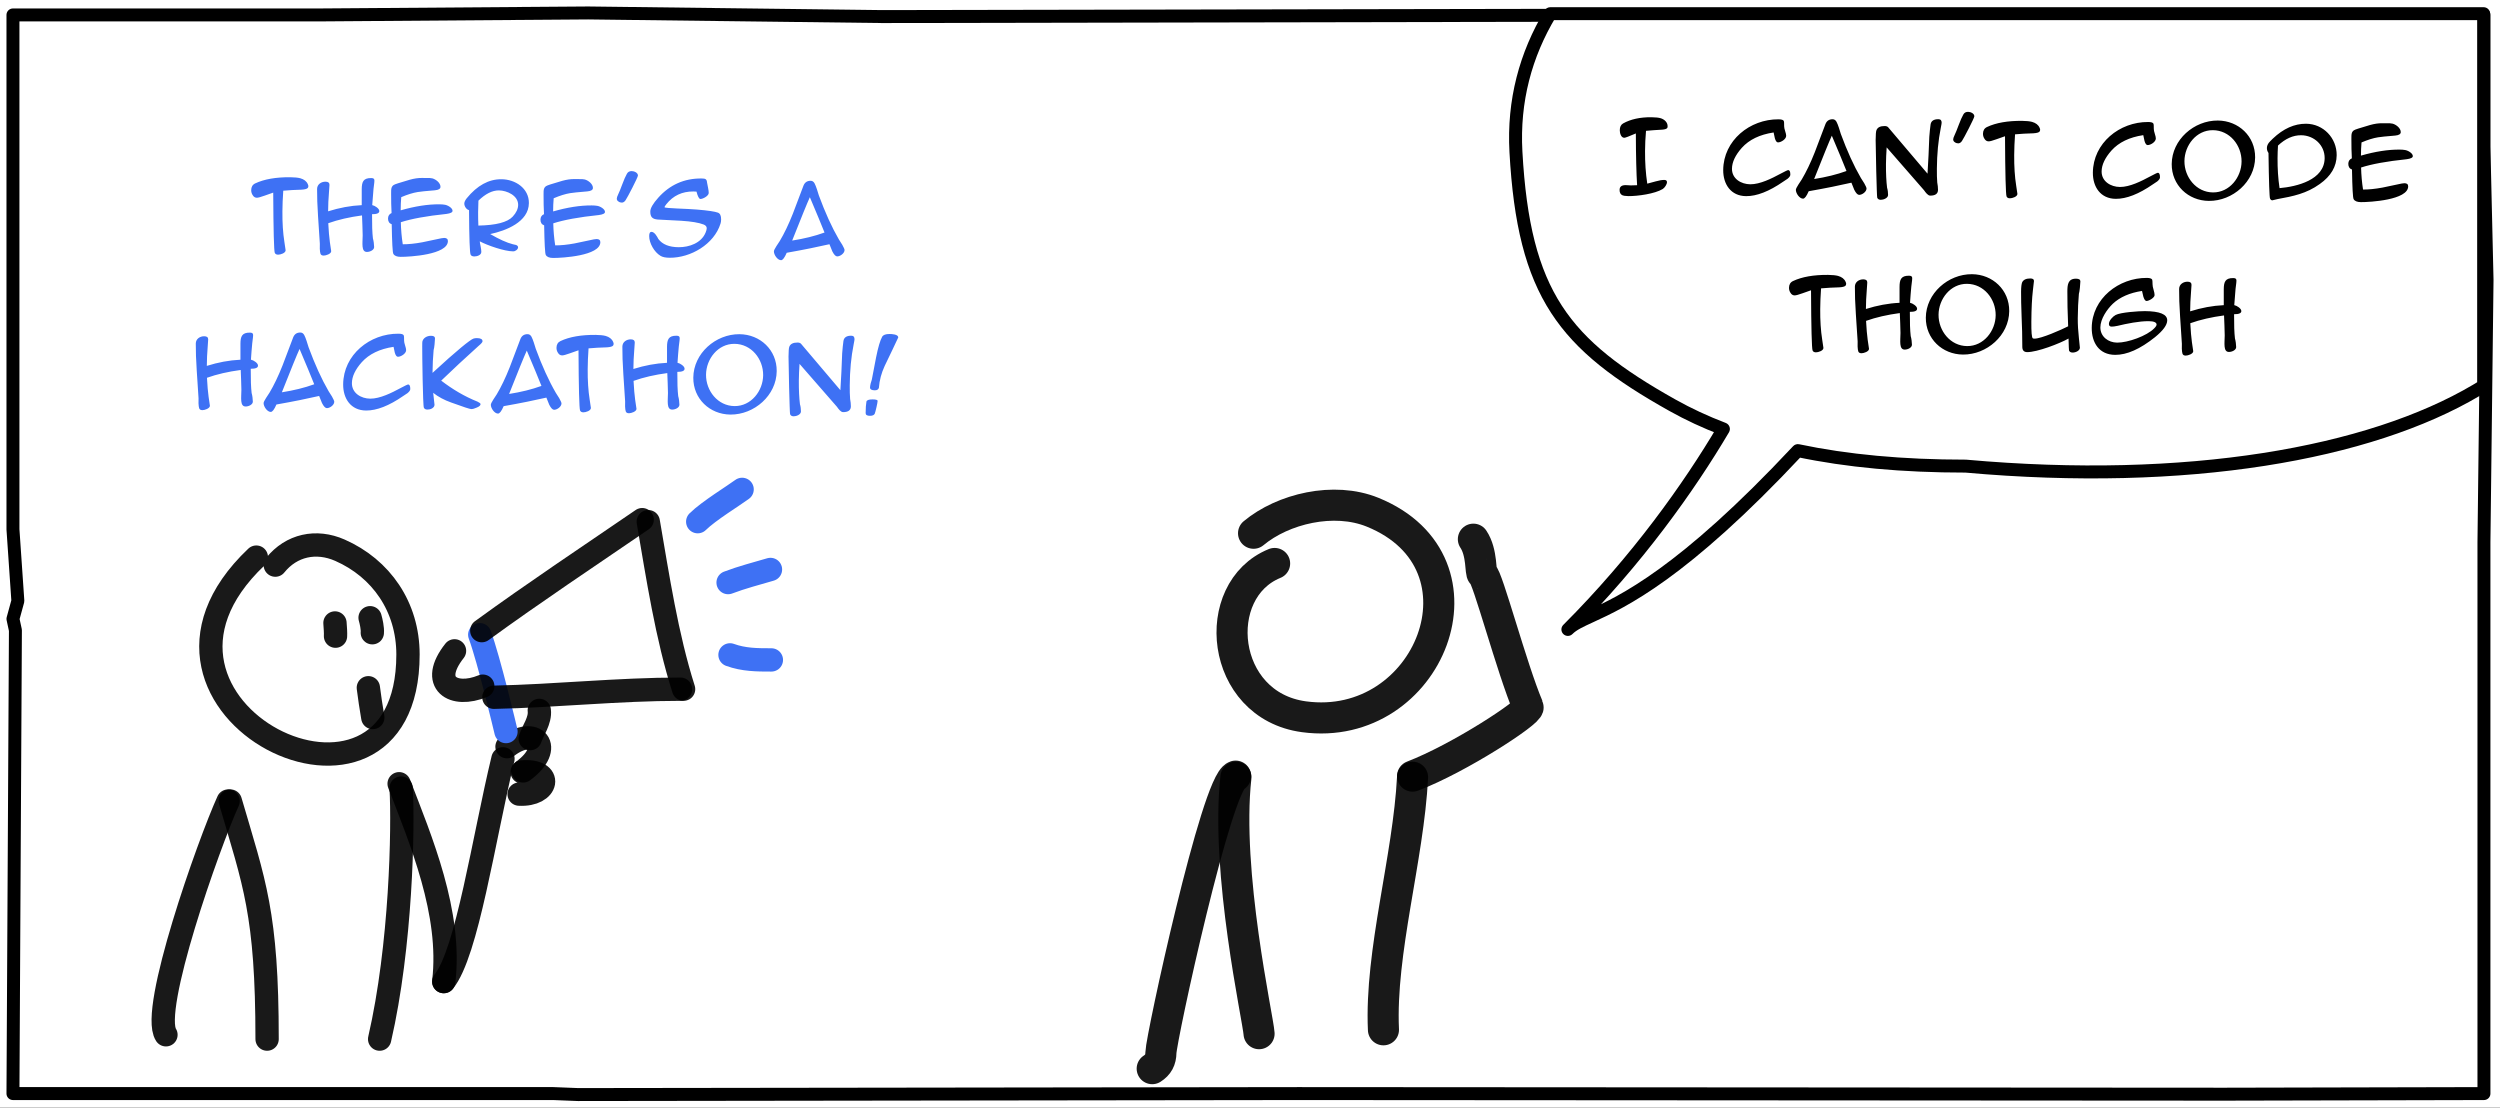 <svg width="386" height="171" viewBox="0 0 386 171" fill="none" xmlns="http://www.w3.org/2000/svg">
<rect x="0" y="0" width="386" height="171" fill="#333333" stroke="none"/>
<g clip-path="url(#clip0_3_211)">
<rect width="386" height="171" fill="white"/>
<path d="M383.521 2.306L305.605 2.941L271.267 2.306L136.225 2.559L90.819 2L49.422 2.306H2V46.44V66.799V81.729L2.757 92.788L2 95.552L2.38 97.317L2 168.848H85.43L89.256 169L200.502 168.848L343.411 168.942L383.521 168.848V144.842V83.765L384 43.23L383.521 22.671V2.306Z" stroke="black" stroke-width="2" stroke-linejoin="round"/>
<path d="M42.505 87.256C44.993 84.169 48.806 83.333 52.491 84.956C58.854 87.758 62.994 93.694 62.994 101.056C62.994 132.681 14.961 109.366 39.577 86.018" stroke="black" stroke-opacity="0.9" stroke-width="3.6" stroke-linecap="round" stroke-linejoin="round"/>
<path d="M61.624 121.008C64.965 129.696 69.763 140.961 68.517 151.558" stroke="black" stroke-opacity="0.9" stroke-width="3.6" stroke-linecap="round" stroke-linejoin="round"/>
<path d="M61.933 121.676C62.293 127.781 61.933 146.07 58.616 160.439" stroke="black" stroke-opacity="0.9" stroke-width="3.6" stroke-linecap="round" stroke-linejoin="round"/>
<path d="M77.657 117.16C74.678 129.504 72.114 147.16 68.515 151.558" stroke="black" stroke-opacity="0.9" stroke-width="3.6" stroke-linecap="round" stroke-linejoin="round"/>
<path d="M78.281 115.291C82.627 111.912 85.714 115.407 80.774 119.03" stroke="black" stroke-opacity="0.9" stroke-width="3.6" stroke-linecap="round" stroke-linejoin="round"/>
<path d="M80.619 119.185C85.483 118.792 84.697 122.852 80.152 122.613" stroke="black" stroke-opacity="0.9" stroke-width="3.6" stroke-linecap="round" stroke-linejoin="round"/>
<path d="M74.073 97.996C75.497 101.826 78.056 112.669 78.124 112.953" stroke="#3E71F4" stroke-width="3.6" stroke-linecap="round" stroke-linejoin="round"/>
<path d="M74.385 97.373C82.48 91.481 90.879 85.899 99.157 80.235" stroke="black" stroke-opacity="0.9" stroke-width="3.6" stroke-linecap="round" stroke-linejoin="round"/>
<path d="M100.093 80.546C101.564 89.075 102.936 98.206 105.546 106.409" stroke="black" stroke-opacity="0.9" stroke-width="3.6" stroke-linecap="round" stroke-linejoin="round"/>
<path d="M76.255 107.656C85.839 107.456 95.469 106.41 105.078 106.41" stroke="black" stroke-opacity="0.9" stroke-width="3.6" stroke-linecap="round" stroke-linejoin="round"/>
<path d="M57.561 110.788C57.319 109.328 57.02 107.474 56.872 106.187" stroke="black" stroke-opacity="0.9" stroke-width="3.6" stroke-linecap="round" stroke-linejoin="round"/>
<path d="M57.485 97.695C57.548 97.041 57.31 95.955 57.141 95.376" stroke="black" stroke-opacity="0.9" stroke-width="3.6" stroke-linecap="round" stroke-linejoin="round"/>
<path d="M51.803 98.225C51.832 97.695 51.778 96.97 51.719 96.186" stroke="black" stroke-opacity="0.9" stroke-width="3.6" stroke-linecap="round" stroke-linejoin="round"/>
<path d="M107.727 80.547C109.423 78.874 113.364 76.474 114.582 75.561" stroke="#3E71F4" stroke-width="3.6" stroke-linecap="round" stroke-linejoin="round"/>
<path d="M112.417 89.95C114.542 89.139 116.83 88.552 118.961 87.925" stroke="#3E71F4" stroke-width="3.6" stroke-linecap="round" stroke-linejoin="round"/>
<path d="M112.712 101.112C114.819 101.882 116.896 101.892 119.1 101.892" stroke="#3E71F4" stroke-width="3.6" stroke-linecap="round" stroke-linejoin="round"/>
<path d="M70.178 100.489C66.219 105.515 69.994 107.815 74.541 105.942" stroke="black" stroke-opacity="0.9" stroke-width="3.6" stroke-linecap="round" stroke-linejoin="round"/>
<path d="M83.266 109.682C83.462 111.235 82.252 112.837 81.864 114.044" stroke="black" stroke-opacity="0.9" stroke-width="3.6" stroke-linecap="round" stroke-linejoin="round"/>
<path d="M35.559 123.681C39.255 136.335 41.24 141 41.24 160.439" stroke="black" stroke-opacity="0.9" stroke-width="3.6" stroke-linecap="round" stroke-linejoin="round"/>
<path d="M35.224 123.681C32.221 130.297 23.143 155.965 25.624 159.771" stroke="black" stroke-opacity="0.9" stroke-width="3.6" stroke-linecap="round" stroke-linejoin="round"/>
<path d="M193.548 82.332C198.097 78.541 205.951 76.659 211.926 79.086C231.216 86.921 220.667 113.286 201.335 110.668C188.304 108.904 186.667 91.116 196.8 87" stroke="black" stroke-opacity="0.9" stroke-width="4.8" stroke-linecap="round" stroke-linejoin="round"/>
<path d="M177.9 165C178.836 164.406 179.227 163.647 179.246 162.531C179.283 160.297 187.855 120.759 190.779 119.833M218.1 119.833C225.345 117.069 236.255 109.899 235.94 109.156C233.416 103.22 229.631 88.863 228.9 88.65C228.526 88.541 228.9 85.35 227.49 83.25" stroke="black" stroke-opacity="0.9" stroke-width="4.8" stroke-linecap="round" stroke-linejoin="round"/>
<path d="M194.4 159.6C194.255 157.262 189.188 134.697 190.826 120" stroke="black" stroke-opacity="0.9" stroke-width="4.8" stroke-linecap="round" stroke-linejoin="round"/>
<path d="M218.1 120C217.463 132.508 213.057 146.952 213.604 159" stroke="black" stroke-opacity="0.9" stroke-width="4.8" stroke-linecap="round" stroke-linejoin="round"/>
<path fill-rule="evenodd" clip-rule="evenodd" d="M383.474 2.113H239.361C235.556 8.444 233.627 15.576 234.06 23.431C235.273 45.477 241.47 53.181 258.24 62.579C260.682 63.947 263.298 65.166 266.095 66.235C260.813 75.181 252.77 86.495 242.081 97.187C242.863 96.405 243.994 95.885 245.635 95.131C250.478 92.906 259.76 88.641 277.589 69.572C285.153 71.17 293.752 71.969 303.499 71.969C337.694 75.032 365.795 70.053 382.332 60.273C382.719 60.044 383.1 59.813 383.474 59.578V2.113Z" fill="white"/>
<path d="M239.361 2.113V1.113C239.01 1.113 238.685 1.297 238.504 1.598L239.361 2.113ZM383.474 2.113H384.474C384.474 1.561 384.026 1.113 383.474 1.113V2.113ZM234.06 23.431L233.061 23.486L234.06 23.431ZM258.24 62.579L257.751 63.451L257.751 63.451L258.24 62.579ZM266.095 66.235L266.956 66.744C267.106 66.49 267.136 66.184 267.039 65.906C266.942 65.628 266.727 65.406 266.452 65.301L266.095 66.235ZM241.374 96.48C240.983 96.871 240.983 97.504 241.374 97.894C241.765 98.285 242.398 98.285 242.788 97.894L241.374 96.48ZM245.635 95.131L245.218 94.222L245.218 94.222L245.635 95.131ZM277.589 69.572L277.796 68.594C277.454 68.522 277.098 68.634 276.859 68.889L277.589 69.572ZM303.499 71.969L303.588 70.973C303.558 70.97 303.529 70.969 303.499 70.969V71.969ZM382.332 60.273L382.841 61.134L382.841 61.134L382.332 60.273ZM383.474 59.578L384.004 60.426C384.296 60.244 384.474 59.923 384.474 59.578H383.474ZM239.361 3.113H383.474V1.113H239.361V3.113ZM235.058 23.376C234.637 15.729 236.512 8.795 240.219 2.628L238.504 1.598C234.6 8.094 232.617 15.423 233.061 23.486L235.058 23.376ZM258.729 61.706C250.384 57.03 244.817 52.852 241.155 47.204C237.496 41.56 235.661 34.325 235.058 23.376L233.061 23.486C233.672 34.582 235.542 42.223 239.477 48.292C243.41 54.357 249.326 58.73 257.751 63.451L258.729 61.706ZM266.452 65.301C263.697 64.248 261.126 63.05 258.729 61.706L257.751 63.451C260.238 64.845 262.898 66.084 265.738 67.169L266.452 65.301ZM242.788 97.894C253.546 87.133 261.639 75.749 266.956 66.744L265.234 65.727C259.987 74.612 251.994 85.857 241.374 96.48L242.788 97.894ZM245.218 94.222C243.637 94.949 242.311 95.543 241.374 96.48L242.788 97.894C243.415 97.267 244.352 96.821 246.053 96.04L245.218 94.222ZM276.859 68.889C259.117 87.864 249.941 92.052 245.218 94.222L246.053 96.04C251.015 93.759 260.403 89.417 278.32 70.255L276.859 68.889ZM303.499 70.969C293.805 70.969 285.277 70.174 277.796 68.594L277.383 70.551C285.029 72.166 293.699 72.969 303.499 72.969V70.969ZM381.823 59.412C365.539 69.043 337.678 74.027 303.588 70.973L303.41 72.965C337.709 76.037 366.051 71.064 382.841 61.134L381.823 59.412ZM382.944 58.731C382.576 58.96 382.203 59.188 381.823 59.412L382.841 61.134C383.235 60.901 383.623 60.665 384.004 60.426L382.944 58.731ZM382.474 2.113V59.578H384.474V2.113H382.474Z" fill="black"/>
<path d="M250.788 21.274C250.266 21.27 250.092 20.513 250.095 20.099C250.098 19.613 250.263 19.254 250.606 19.059C251.781 18.401 253.241 18.088 254.969 18.101C255.617 18.105 256.103 18.163 256.408 18.255C256.965 18.421 257.484 18.875 257.479 19.487C257.478 19.613 257.46 19.703 257.423 19.756C257.332 19.9 257.062 19.988 256.629 20.021C255.675 20.068 254.847 20.134 254.144 20.201C254.046 21.262 254.003 22.306 253.995 23.314C253.983 25.078 254.096 26.753 254.337 28.356C254.391 28.339 254.824 28.234 255.635 28.006C256.177 27.848 256.627 27.779 256.969 27.781C257.239 27.783 257.382 27.892 257.381 28.126C257.378 28.468 257.032 28.988 256.725 29.184C255.495 29.931 252.865 30.29 251.407 30.279C250.975 30.276 250.651 30.22 250.454 30.128C250.185 29.982 250.061 29.711 250.064 29.315C250.067 28.829 250.375 28.579 251.005 28.584C251.203 28.585 251.653 28.625 251.815 28.626C252.175 28.628 252.499 28.613 252.769 28.597C252.656 26.814 252.585 24.149 252.575 20.603C251.546 21.046 250.95 21.275 250.788 21.274ZM269.599 30.285C267.241 30.268 266.048 28.441 266.064 26.245C266.097 21.674 270.189 18.391 274.599 18.423C275.049 18.427 275.319 18.5 275.407 18.663C275.461 18.753 275.477 19.042 275.473 19.51C275.472 19.672 275.524 19.924 275.63 20.249C275.736 20.573 275.788 20.808 275.787 20.97C275.783 21.492 274.987 21.99 274.519 21.987C274.321 21.985 274.161 21.768 274.038 21.353C273.986 21.047 273.916 20.758 273.846 20.452C271.702 20.778 270.076 21.558 268.933 22.828C267.935 23.955 267.423 25.031 267.416 26.057C267.404 27.605 268.838 28.444 270.242 28.454C271.754 28.465 273.579 27.542 274.898 26.832C275.603 26.459 276 26.264 276.09 26.264C276.324 26.266 276.431 26.501 276.427 26.969C276.426 27.167 276.28 27.364 276.009 27.596C275.774 27.738 275.557 27.88 275.339 28.041C273.15 29.555 271.237 30.297 269.599 30.285ZM278.388 30.673C277.83 30.669 277.278 29.837 277.282 29.315C277.283 29.171 277.411 28.902 277.665 28.508C277.829 28.239 278.011 27.97 278.193 27.702C278.868 26.572 279.544 25.173 280.204 23.504L281.856 19.142C282.057 18.657 282.419 18.408 282.959 18.412C283.211 18.414 283.408 18.541 283.55 18.794C283.674 19.029 283.798 19.336 283.922 19.715C284.115 20.31 284.203 20.635 284.221 20.671C285.191 23.306 286.219 25.582 287.321 27.48C287.499 27.751 287.677 28.023 287.837 28.294C288.068 28.709 288.192 28.98 288.191 29.106C288.188 29.61 287.518 30.091 287.05 30.088C286.816 30.086 286.566 29.832 286.3 29.308C286.158 28.948 286.017 28.586 285.858 28.207C284.109 28.609 281.91 29.061 279.26 29.527C278.93 30.299 278.64 30.675 278.388 30.673ZM280.102 27.643C281.94 27.351 283.599 26.949 285.097 26.402C284.62 25.192 283.859 23.369 282.833 20.949C282.412 21.864 281.514 24.09 280.102 27.643ZM289.6 21.628C289.606 20.8 289.646 20.297 289.719 20.117C289.885 19.668 290.318 19.455 291.002 19.46C291.254 19.462 291.434 19.535 291.541 19.662L297.609 26.817C297.731 24.927 297.816 23.02 297.884 21.13C297.943 20.393 298.002 19.763 298.078 19.242C298.154 18.684 298.552 18.399 299.29 18.405C299.632 18.407 299.793 18.588 299.79 18.948C299.789 19.02 299.752 19.29 299.658 19.739C299.266 21.698 299.071 23.785 299.054 26.035C299.048 26.881 299.061 27.601 299.111 28.177C299.18 28.538 299.231 28.952 299.229 29.312C299.224 29.906 298.826 30.209 298.016 30.204C297.674 30.201 297.335 29.749 297.068 29.369L291.302 22.757C291.242 23.656 291.199 24.52 291.193 25.33C291.183 26.788 291.246 28.012 291.365 28.985C291.471 29.31 291.521 29.76 291.519 30.102C291.515 30.588 290.811 30.853 290.397 30.85C290.109 30.848 289.93 30.739 289.842 30.522C289.771 30.378 289.593 22.636 289.6 21.628ZM301.572 21.517C301.573 21.373 301.647 21.158 301.793 20.853C301.939 20.548 302.159 20.027 302.434 19.273C302.692 18.573 302.929 18.053 303.13 17.695C303.276 17.407 303.529 17.265 303.871 17.268C304.249 17.271 304.841 17.509 304.838 17.959C304.836 18.229 303.211 21.367 302.92 21.779C302.757 22.012 302.558 22.136 302.36 22.135C302.162 22.134 301.982 22.078 301.839 21.969C301.66 21.86 301.571 21.715 301.572 21.517ZM306.402 21.426C306.242 21.191 306.171 20.921 306.173 20.651C306.177 20.165 306.378 19.806 306.793 19.611C308.184 18.955 309.986 18.644 312.2 18.66C312.866 18.665 313.388 18.723 313.747 18.816C314.322 18.982 314.716 19.273 314.91 19.724C314.963 19.851 314.999 19.941 314.998 20.031C314.997 20.157 314.961 20.247 314.906 20.318C314.779 20.461 314.472 20.549 313.95 20.581C312.96 20.61 312.006 20.657 311.123 20.741C311.043 21.874 310.999 22.936 310.992 23.944C310.979 25.69 311.076 27.256 311.299 28.662C311.42 29.455 311.488 29.887 311.488 29.942C311.485 30.373 310.691 30.62 310.331 30.617C310.061 30.615 309.9 30.524 309.811 30.325C309.688 29.982 309.602 26.886 309.573 21.035C309.14 21.194 308.706 21.353 308.273 21.494C307.642 21.723 307.245 21.828 307.047 21.827C306.777 21.825 306.562 21.698 306.402 21.426ZM326.674 30.7C324.316 30.683 323.123 28.856 323.139 26.66C323.172 22.088 327.264 18.806 331.674 18.838C332.124 18.841 332.393 18.915 332.482 19.078C332.535 19.168 332.551 19.456 332.548 19.924C332.547 20.086 332.599 20.339 332.705 20.663C332.81 20.988 332.863 21.223 332.861 21.385C332.858 21.907 332.062 22.405 331.594 22.401C331.396 22.4 331.236 22.183 331.113 21.768C331.061 21.462 330.991 21.173 330.921 20.866C328.777 21.193 327.151 21.973 326.008 23.243C325.01 24.37 324.498 25.446 324.49 26.472C324.479 28.02 325.913 28.858 327.317 28.869C328.829 28.88 330.654 27.957 331.973 27.246C332.678 26.873 333.075 26.678 333.165 26.679C333.399 26.681 333.505 26.915 333.502 27.383C333.5 27.581 333.355 27.778 333.083 28.01C332.848 28.153 332.631 28.295 332.414 28.456C330.225 29.97 328.312 30.712 326.674 30.7ZM341.05 31.02C337.846 30.997 335.289 28.566 335.313 25.326C335.34 21.565 338.764 18.583 342.436 18.61C345.64 18.633 348.214 21.046 348.191 24.304C348.163 28.066 344.722 31.047 341.05 31.02ZM341.669 20.099C339.113 20.08 337.296 22.443 337.278 24.873C337.26 27.357 339.097 29.692 341.689 29.711C344.245 29.73 346.08 27.367 346.098 24.937C346.116 22.435 344.279 20.117 341.669 20.099ZM350.255 23.617C350.095 23.4 350.007 23.147 350.009 22.859C350.011 22.589 350.103 22.32 350.303 22.051C350.394 21.926 350.611 21.712 350.92 21.408C352.551 19.854 354.266 19.092 356.066 19.105C358.73 19.125 360.802 21.318 360.783 23.963C360.771 25.709 359.896 27.197 358.177 28.409C356.132 29.888 354.041 30.305 351.662 30.737C351.121 30.86 350.85 30.93 350.85 30.93C350.688 30.928 350.581 30.838 350.492 30.657C350.404 30.476 350.313 28.136 350.255 23.617ZM351.654 24.419C351.642 26.021 351.739 27.552 351.962 29.048C354.628 28.815 358.901 27.784 358.926 24.418C358.94 22.402 357.277 20.896 355.297 20.882C354.055 20.872 352.864 21.404 351.722 22.476C351.681 23.123 351.658 23.771 351.654 24.419ZM363.147 26.177C362.77 26.048 362.574 25.741 362.578 25.291C362.581 24.877 362.781 24.59 363.124 24.448C363.076 23.512 363.048 22.522 363.055 21.478C363.059 21.028 363.06 20.776 363.079 20.74C363.117 20.47 363.226 20.273 363.425 20.131C363.516 20.059 363.75 19.971 364.129 19.848C364.724 19.672 365.338 19.497 365.933 19.303C366.619 19.11 367.231 19.024 367.789 19.028L368.383 19.033C368.887 19.018 369.229 19.039 369.427 19.094C369.966 19.242 370.682 19.787 370.677 20.399C370.675 20.705 370.386 20.883 369.809 20.933C368.423 21.049 367.54 21.133 367.161 21.202C366.422 21.322 365.575 21.586 364.618 21.993C364.559 22.641 364.536 23.325 364.531 24.027C366.731 23.395 368.714 23.085 370.496 23.098C370.838 23.101 371.108 23.12 371.305 23.158C371.719 23.197 372.544 23.635 372.54 24.103C372.539 24.337 372.232 24.497 371.601 24.582C368.521 24.902 366.177 25.335 364.553 25.863C364.581 27.033 364.681 28.168 364.853 29.267C365.717 29.273 366.707 29.173 367.843 28.965L370.818 28.338C370.998 28.304 371.142 28.287 371.25 28.288C371.628 28.29 371.825 28.454 371.822 28.778C371.807 30.884 365.901 31.219 364.515 31.209C363.957 31.205 363.58 31.058 363.402 30.751C363.277 30.552 363.198 29.021 363.147 26.177ZM276.451 45.209C276.291 44.974 276.221 44.704 276.223 44.434C276.226 43.948 276.427 43.589 276.842 43.394C278.233 42.738 280.035 42.427 282.249 42.443C282.915 42.448 283.437 42.506 283.796 42.599C284.371 42.765 284.765 43.056 284.959 43.507C285.013 43.633 285.048 43.724 285.047 43.814C285.046 43.94 285.01 44.029 284.955 44.101C284.828 44.244 284.521 44.332 283.999 44.364C283.009 44.393 282.055 44.44 281.172 44.524C281.092 45.657 281.048 46.719 281.041 47.727C281.028 49.473 281.125 51.039 281.348 52.445C281.469 53.238 281.538 53.67 281.537 53.724C281.534 54.157 280.74 54.403 280.38 54.4C280.11 54.398 279.949 54.307 279.86 54.108C279.737 53.766 279.651 50.669 279.622 44.818C279.189 44.977 278.755 45.136 278.322 45.277C277.691 45.506 277.294 45.611 277.096 45.61C276.826 45.608 276.611 45.48 276.451 45.209ZM286.544 48.487C286.43 46.812 286.387 45.389 286.395 44.256C286.4 43.536 287.033 43.126 287.699 43.131C288.113 43.134 288.31 43.297 288.307 43.621C288.307 43.639 288.286 44.035 288.227 44.827C288.148 45.744 288.105 46.716 288.098 47.706C289.83 47.161 291.56 46.831 293.289 46.754L293.289 44.288C293.297 43.172 293.517 42.561 294.741 42.57C295.317 42.574 295.261 42.862 295.222 43.312L295.107 44.247C295.029 45.038 294.969 45.866 294.909 46.748C295.142 46.803 295.376 46.913 295.591 47.077C295.859 47.276 296.002 47.475 296 47.673C295.998 47.997 295.619 48.157 294.881 48.151C294.869 49.771 294.914 51.014 295.015 51.896C295.121 52.221 295.206 52.888 295.204 53.23C295.201 53.68 294.568 53.981 294.082 53.978C293.182 53.971 293.426 52.623 293.435 51.417C293.438 51.021 293.423 50.517 293.392 49.887C293.362 49.04 293.348 48.536 293.331 48.338C291.403 48.594 289.654 48.995 288.12 49.542C288.184 50.749 288.267 51.721 288.369 52.46C288.507 53.307 288.576 53.776 288.575 53.866C288.572 54.28 287.76 54.544 287.418 54.541C287.148 54.539 286.987 54.448 286.916 54.25C286.863 54.087 286.829 53.835 286.814 53.493L286.819 52.701C286.74 51.296 286.642 49.892 286.544 48.487ZM303.083 54.745C299.879 54.722 297.323 52.291 297.347 49.051C297.374 45.289 300.798 42.308 304.47 42.335C307.673 42.358 310.248 44.771 310.224 48.029C310.197 51.791 306.755 54.772 303.083 54.745ZM303.703 43.823C301.147 43.805 299.33 46.168 299.312 48.597C299.294 51.081 301.131 53.417 303.723 53.436C306.279 53.454 308.114 51.092 308.132 48.662C308.15 46.16 306.313 43.842 303.703 43.823ZM312.134 48.853C312.074 47.25 312.047 45.972 312.054 45.036C312.059 44.316 312.117 43.83 312.226 43.579C312.427 43.185 312.843 42.99 313.491 42.994C313.869 42.997 314.048 43.124 314.046 43.395C314.046 43.358 313.988 43.862 313.873 44.887C313.739 46.02 313.655 47.604 313.64 49.674C313.629 51.24 313.695 52.086 313.856 52.231C313.909 52.268 313.999 52.286 314.125 52.287C315.169 52.295 318.275 50.913 319.323 50.381C319.231 48.22 319.19 46.438 319.2 45.034C319.207 44.026 319.251 43.018 320.547 43.028C320.997 43.031 321.212 43.176 321.21 43.447C321.207 43.825 321.09 45.066 320.98 45.371C320.882 46.468 320.819 47.71 320.808 49.132C320.801 50.122 320.866 51.148 320.984 52.211C321.085 53.112 321.136 53.598 321.135 53.688C321.132 54.138 320.5 54.44 320.014 54.436C319.726 54.434 319.547 54.325 319.458 54.126C319.441 54.054 319.409 53.442 319.381 52.272C317.99 53.053 314.542 54.378 312.994 54.367C312.49 54.363 312.24 54.092 312.244 53.534C312.255 51.968 312.195 50.419 312.134 48.853ZM326.571 54.79C324.105 54.772 322.948 52.909 322.965 50.623C322.998 46.088 327.143 42.878 331.481 42.909C331.895 42.912 332.146 42.986 332.271 43.131C332.325 43.221 332.359 43.474 332.356 43.923C332.354 44.121 332.406 44.392 332.512 44.735C332.617 45.095 332.669 45.366 332.668 45.564C332.665 45.978 331.779 46.475 331.419 46.473C331.239 46.471 331.079 46.254 330.938 45.821C330.92 45.731 330.851 45.425 330.728 44.92C328.836 45.212 327.319 45.867 326.214 46.903C325.307 47.778 324.307 49.247 324.297 50.543C324.287 51.983 325.522 52.892 326.89 52.902C328.528 52.914 331.488 51.873 332.631 50.676C332.866 50.443 332.976 50.246 332.977 50.12C332.979 49.778 332.566 49.595 331.756 49.589C330.28 49.579 328.406 49.961 326.945 50.31C326.548 50.398 326.242 50.431 326.026 50.43C325.756 50.428 325.613 50.283 325.615 50.013C325.619 49.491 326.218 48.865 326.651 48.634C327.41 48.226 330.22 48.03 331.174 48.037C333.478 48.054 334.626 48.53 334.619 49.466C334.614 50.186 333.978 51.045 332.729 52.062C330.429 53.9 328.388 54.803 326.571 54.79ZM336.605 48.85C336.491 47.176 336.448 45.753 336.456 44.619C336.461 43.899 337.094 43.49 337.76 43.495C338.174 43.498 338.371 43.661 338.369 43.985C338.368 44.003 338.348 44.399 338.288 45.191C338.209 46.108 338.166 47.08 338.159 48.07C339.891 47.524 341.621 47.195 343.35 47.117L343.35 44.651C343.358 43.535 343.578 42.925 344.802 42.934C345.378 42.938 345.322 43.226 345.283 43.675L345.168 44.611C345.09 45.402 345.03 46.23 344.97 47.111C345.204 47.167 345.437 47.277 345.652 47.44C345.92 47.64 346.063 47.839 346.061 48.037C346.059 48.361 345.68 48.52 344.942 48.515C344.93 50.135 344.975 51.377 345.077 52.26C345.182 52.585 345.267 53.252 345.265 53.593C345.262 54.044 344.63 54.345 344.144 54.341C343.244 54.335 343.487 52.987 343.496 51.781C343.499 51.385 343.485 50.88 343.453 50.25C343.423 49.404 343.409 48.9 343.392 48.702C341.465 48.958 339.716 49.359 338.182 49.906C338.245 51.112 338.328 52.085 338.43 52.824C338.568 53.671 338.637 54.139 338.636 54.229C338.633 54.643 337.821 54.907 337.479 54.905C337.209 54.903 337.048 54.812 336.977 54.613C336.925 54.451 336.89 54.199 336.875 53.857L336.881 53.065C336.801 51.66 336.703 50.255 336.605 48.85Z" fill="black"/>
<path d="M39.014 30.131C38.854 29.896 38.784 29.625 38.786 29.355C38.789 28.869 38.99 28.511 39.405 28.316C40.796 27.66 42.598 27.349 44.812 27.365C45.478 27.37 46 27.427 46.359 27.52C46.934 27.686 47.328 27.977 47.523 28.428C47.576 28.555 47.611 28.645 47.611 28.735C47.609 28.861 47.573 28.951 47.518 29.023C47.391 29.166 47.085 29.253 46.562 29.286C45.572 29.314 44.618 29.361 43.735 29.445C43.655 30.578 43.611 31.64 43.604 32.648C43.591 34.394 43.688 35.961 43.912 37.367C44.032 38.159 44.101 38.592 44.1 38.646C44.097 39.078 43.303 39.324 42.943 39.322C42.673 39.32 42.512 39.228 42.423 39.03C42.3 38.687 42.215 35.59 42.185 29.74C41.752 29.899 41.319 30.058 40.886 30.198C40.254 30.428 39.857 30.533 39.659 30.531C39.389 30.529 39.174 30.402 39.014 30.131ZM49.107 33.408C48.993 31.733 48.95 30.311 48.958 29.177C48.963 28.457 49.596 28.048 50.262 28.052C50.676 28.055 50.873 28.219 50.871 28.543C50.87 28.561 50.85 28.957 50.79 29.748C50.711 30.666 50.668 31.637 50.661 32.627C52.393 32.082 54.123 31.753 55.852 31.675L55.852 29.209C55.86 28.093 56.081 27.483 57.304 27.492C57.88 27.496 57.824 27.783 57.785 28.233L57.67 29.168C57.593 29.96 57.532 30.787 57.472 31.669C57.706 31.725 57.939 31.834 58.154 31.998C58.422 32.198 58.565 32.397 58.563 32.595C58.561 32.919 58.182 33.078 57.444 33.073C57.432 34.693 57.477 35.935 57.579 36.818C57.684 37.143 57.77 37.809 57.767 38.151C57.764 38.601 57.132 38.903 56.645 38.899C55.746 38.892 55.989 37.544 55.998 36.338C56.001 35.942 55.987 35.438 55.955 34.808C55.925 33.962 55.911 33.458 55.895 33.26C53.967 33.516 52.218 33.917 50.684 34.464C50.747 35.67 50.83 36.643 50.932 37.382C51.07 38.229 51.139 38.697 51.138 38.787C51.135 39.201 50.323 39.465 49.981 39.463C49.711 39.461 49.55 39.37 49.479 39.171C49.427 39.009 49.392 38.756 49.377 38.414L49.383 37.622C49.303 36.218 49.205 34.813 49.107 33.408ZM60.481 34.625C60.104 34.496 59.908 34.189 59.911 33.739C59.914 33.325 60.114 33.038 60.458 32.897C60.41 31.96 60.382 30.97 60.389 29.926C60.392 29.476 60.394 29.224 60.413 29.188C60.45 28.919 60.56 28.721 60.759 28.579C60.849 28.507 61.084 28.419 61.463 28.296C62.058 28.12 62.672 27.945 63.267 27.751C63.953 27.558 64.565 27.472 65.123 27.476L65.717 27.481C66.221 27.466 66.563 27.487 66.761 27.542C67.3 27.69 68.016 28.235 68.011 28.847C68.009 29.153 67.72 29.331 67.143 29.381C65.756 29.497 64.874 29.581 64.495 29.65C63.756 29.77 62.908 30.034 61.952 30.441C61.893 31.089 61.87 31.773 61.865 32.475C64.065 31.843 66.048 31.533 67.83 31.546C68.172 31.549 68.441 31.569 68.639 31.606C69.053 31.645 69.878 32.083 69.874 32.551C69.873 32.785 69.566 32.945 68.935 33.03C65.854 33.35 63.511 33.783 61.887 34.311C61.915 35.481 62.015 36.616 62.187 37.715C63.051 37.722 64.041 37.621 65.177 37.413L68.151 36.787C68.332 36.752 68.476 36.735 68.584 36.736C68.962 36.739 69.159 36.902 69.156 37.226C69.141 39.332 63.234 39.667 61.849 39.657C61.291 39.653 60.914 39.506 60.736 39.199C60.611 39 60.532 37.469 60.481 34.625ZM71.688 31.43C71.69 31.196 71.818 30.927 72.054 30.623C73.671 28.637 75.46 27.66 77.422 27.674C79.546 27.689 81.678 29.055 81.661 31.359C81.64 34.292 78.066 35.635 75.686 36.139C77.066 36.941 78.233 37.472 79.185 37.713C79.311 37.732 79.472 37.769 79.688 37.825C79.885 37.916 79.993 38.025 79.991 38.187C79.989 38.493 79.591 38.814 79.231 38.811C77.881 38.801 75.277 37.9 74.076 37.262C74.093 37.424 74.127 37.694 74.214 38.073C74.284 38.415 74.317 38.703 74.316 38.901C74.312 39.405 73.627 39.599 73.231 39.596C72.943 39.593 72.746 39.502 72.657 39.303C72.533 39.069 72.441 36.782 72.419 32.444C72.006 32.35 71.685 31.844 71.688 31.43ZM73.87 30.978C73.847 31.554 73.825 32.148 73.821 32.742C73.816 33.444 73.829 34.128 73.86 34.83C76.578 34.778 78.346 34.323 79.162 33.447C79.724 32.839 79.999 32.229 80.003 31.635C80.013 30.195 78.273 29.408 77.031 29.399C76.005 29.392 74.957 29.924 73.87 30.978ZM84.017 34.796C83.64 34.667 83.445 34.36 83.448 33.91C83.451 33.496 83.651 33.209 83.994 33.068C83.947 32.131 83.918 31.141 83.926 30.097C83.929 29.647 83.931 29.395 83.949 29.359C83.987 29.09 84.096 28.892 84.296 28.75C84.386 28.678 84.621 28.59 84.999 28.467C85.595 28.291 86.208 28.116 86.803 27.922C87.489 27.729 88.102 27.643 88.66 27.647L89.254 27.652C89.758 27.637 90.1 27.658 90.297 27.713C90.836 27.861 91.552 28.406 91.548 29.018C91.546 29.324 91.256 29.502 90.68 29.552C89.293 29.668 88.41 29.752 88.032 29.821C87.293 29.942 86.445 30.205 85.488 30.612C85.429 31.26 85.406 31.944 85.401 32.646C87.602 32.014 89.584 31.704 91.366 31.717C91.708 31.72 91.978 31.74 92.176 31.777C92.589 31.816 93.414 32.254 93.411 32.722C93.409 32.956 93.102 33.116 92.471 33.201C89.391 33.521 87.048 33.954 85.424 34.482C85.451 35.652 85.551 36.787 85.723 37.886C86.587 37.893 87.578 37.792 88.713 37.584L91.688 36.958C91.868 36.923 92.012 36.906 92.12 36.907C92.498 36.91 92.695 37.073 92.693 37.397C92.677 39.503 86.771 39.838 85.385 39.828C84.827 39.824 84.45 39.677 84.272 39.37C84.148 39.171 84.069 37.64 84.017 34.796ZM95.232 30.665C95.233 30.521 95.306 30.306 95.452 30.001C95.599 29.696 95.818 29.175 96.094 28.421C96.351 27.721 96.589 27.201 96.789 26.842C96.936 26.555 97.189 26.413 97.531 26.416C97.909 26.419 98.501 26.657 98.498 27.107C98.496 27.377 96.871 30.515 96.58 30.927C96.416 31.16 96.217 31.284 96.019 31.283C95.821 31.282 95.641 31.226 95.498 31.117C95.319 31.008 95.23 30.863 95.232 30.665ZM100.235 36.444C100.238 36.012 100.347 35.797 100.581 35.798C101.067 35.802 101.458 36.525 101.653 36.904C102.277 37.737 103.318 38.158 104.776 38.169C106.414 38.181 108.291 37.528 108.951 35.895C109.061 35.626 109.116 35.41 109.118 35.248C109.12 34.978 108.959 34.797 108.654 34.669C107.9 34.375 106.749 34.187 105.184 34.086C103.978 34.023 102.755 33.96 101.549 33.897C100.704 33.819 100.4 33.493 100.406 32.647C100.41 32.143 100.829 31.426 101.646 30.514C103.424 28.529 105.646 27.537 108.291 27.556C108.921 27.561 109.119 27.634 109.169 28.192C109.186 28.319 109.238 28.589 109.325 28.986C109.395 29.328 109.429 29.598 109.427 29.796C109.424 30.246 108.538 30.726 108.142 30.723C107.944 30.722 107.731 30.342 107.539 29.585C107.395 29.566 107.233 29.564 107.071 29.563C105.325 29.55 103.934 30.206 102.88 31.531C102.699 31.764 102.608 31.907 102.607 31.997C102.606 32.177 106.205 32.221 107.627 32.357C109.318 32.496 110.396 32.665 110.845 32.831C111.186 32.959 111.346 33.302 111.341 33.896C111.34 34.148 111.302 34.364 111.247 34.526C110.252 37.722 106.636 39.82 103.396 39.797C102.766 39.792 102.299 39.699 101.977 39.498C101.027 38.934 100.227 37.542 100.235 36.444ZM120.597 40.174C120.039 40.17 119.487 39.338 119.491 38.816C119.492 38.672 119.62 38.403 119.874 38.008C120.038 37.74 120.22 37.471 120.402 37.202C121.077 36.073 121.753 34.674 122.413 33.005L124.065 28.643C124.266 28.158 124.628 27.909 125.168 27.913C125.42 27.915 125.617 28.042 125.759 28.295C125.883 28.53 126.007 28.837 126.131 29.216C126.324 29.811 126.412 30.136 126.43 30.172C127.4 32.807 128.428 35.083 129.53 36.981C129.708 37.252 129.886 37.523 130.046 37.794C130.277 38.21 130.401 38.481 130.4 38.607C130.397 39.111 129.727 39.592 129.259 39.589C129.025 39.587 128.775 39.333 128.509 38.809C128.367 38.448 128.226 38.087 128.067 37.708C126.318 38.109 124.119 38.561 121.469 39.028C121.139 39.8 120.849 40.176 120.597 40.174ZM122.311 37.144C124.149 36.852 125.808 36.45 127.306 35.902C126.829 34.693 126.068 32.869 125.042 30.45C124.621 31.365 123.723 33.59 122.311 37.144ZM30.38 57.273C30.266 55.598 30.222 54.175 30.23 53.041C30.236 52.322 30.869 51.912 31.535 51.917C31.949 51.92 32.145 52.083 32.143 52.407C32.143 52.425 32.122 52.821 32.062 53.613C31.984 54.53 31.941 55.502 31.933 56.492C33.665 55.947 35.396 55.617 37.124 55.54L37.124 53.074C37.132 51.958 37.353 51.347 38.577 51.356C39.153 51.36 39.097 51.648 39.057 52.098L38.943 53.033C38.865 53.824 38.805 54.652 38.745 55.533C38.978 55.589 39.211 55.699 39.426 55.862C39.695 56.062 39.837 56.261 39.836 56.459C39.834 56.783 39.454 56.943 38.716 56.937C38.705 58.557 38.749 59.8 38.851 60.682C38.957 61.007 39.042 61.674 39.039 62.016C39.036 62.466 38.404 62.767 37.918 62.764C37.018 62.757 37.262 61.409 37.27 60.203C37.273 59.807 37.259 59.303 37.228 58.672C37.198 57.826 37.184 57.322 37.167 57.124C35.239 57.38 33.49 57.781 31.956 58.328C32.019 59.535 32.102 60.507 32.205 61.246C32.343 62.093 32.411 62.562 32.411 62.652C32.408 63.066 31.596 63.33 31.254 63.327C30.984 63.325 30.822 63.234 30.752 63.036C30.699 62.873 30.665 62.621 30.649 62.279L30.655 61.487C30.575 60.082 30.477 58.678 30.38 57.273ZM41.806 63.602C41.248 63.598 40.696 62.766 40.7 62.244C40.701 62.1 40.829 61.831 41.084 61.437C41.248 61.168 41.43 60.899 41.612 60.63C42.286 59.501 42.962 58.102 43.622 56.433L45.274 52.071C45.476 51.586 45.837 51.337 46.377 51.341C46.63 51.343 46.827 51.47 46.969 51.723C47.093 51.958 47.217 52.265 47.34 52.644C47.534 53.239 47.621 53.564 47.639 53.6C48.61 56.235 49.638 58.511 50.74 60.409C50.918 60.68 51.096 60.951 51.256 61.222C51.487 61.638 51.611 61.909 51.61 62.035C51.606 62.539 50.937 63.02 50.469 63.017C50.235 63.015 49.985 62.761 49.718 62.237C49.577 61.876 49.436 61.515 49.276 61.136C47.527 61.537 45.328 61.989 42.679 62.456C42.349 63.228 42.058 63.604 41.806 63.602ZM43.52 60.572C45.358 60.28 47.017 59.878 48.516 59.331C48.038 58.121 47.278 56.297 46.251 53.878C45.83 54.793 44.932 57.019 43.52 60.572ZM56.519 63.385C54.161 63.368 52.968 61.541 52.984 59.345C53.017 54.773 57.109 51.491 61.519 51.523C61.969 51.526 62.239 51.6 62.327 51.763C62.381 51.853 62.397 52.141 62.393 52.609C62.392 52.771 62.444 53.024 62.55 53.348C62.656 53.673 62.708 53.907 62.707 54.069C62.703 54.592 61.907 55.09 61.439 55.086C61.241 55.085 61.081 54.868 60.958 54.453C60.906 54.146 60.836 53.858 60.766 53.551C58.622 53.878 56.996 54.658 55.853 55.928C54.855 57.054 54.343 58.131 54.335 59.157C54.324 60.705 55.758 61.543 57.162 61.553C58.674 61.564 60.499 60.642 61.818 59.931C62.523 59.558 62.92 59.363 63.01 59.364C63.244 59.366 63.35 59.6 63.347 60.068C63.346 60.266 63.2 60.463 62.928 60.695C62.693 60.838 62.476 60.98 62.259 61.14C60.07 62.655 58.157 63.397 56.519 63.385ZM65.446 62.946C65.286 62.675 65.182 54.663 65.191 53.493C65.194 53.062 65.196 52.81 65.214 52.738C65.344 52.181 65.923 51.843 66.553 51.847C66.967 51.85 67.164 51.978 67.162 52.248C67.159 52.608 67.061 53.741 66.951 54.046C66.853 55.126 66.791 56.295 66.781 57.573C70.496 54.144 72.633 52.414 73.12 52.273C73.282 52.22 73.445 52.203 73.642 52.205C74.219 52.209 74.505 52.373 74.503 52.697C74.502 52.823 74.302 53.074 73.886 53.413C73.741 53.538 72.744 54.466 70.878 56.163C69.7 57.27 68.775 58.146 68.123 58.771C69.859 60.098 71.705 61.209 73.733 62.016C74.038 62.162 74.199 62.289 74.198 62.397C74.197 62.595 73.998 62.774 73.601 62.933C73.257 63.092 72.987 63.162 72.753 63.161C72.555 63.159 71.513 62.828 69.664 62.148C68.569 61.762 67.637 61.252 66.885 60.652C67.021 61.751 67.088 62.364 67.088 62.49C67.086 62.724 66.959 62.903 66.705 63.063C66.471 63.187 66.236 63.239 66.002 63.238C65.714 63.236 65.535 63.144 65.446 62.946ZM76.891 63.857C76.333 63.853 75.781 63.021 75.785 62.499C75.786 62.355 75.914 62.086 76.169 61.691C76.333 61.423 76.515 61.154 76.697 60.885C77.371 59.756 78.047 58.357 78.707 56.688L80.359 52.326C80.561 51.841 80.922 51.592 81.463 51.596C81.715 51.597 81.912 51.725 82.054 51.978C82.178 52.213 82.302 52.52 82.425 52.899C82.619 53.494 82.706 53.819 82.724 53.855C83.695 56.49 84.722 58.766 85.825 60.664C86.003 60.935 86.181 61.206 86.341 61.477C86.572 61.893 86.696 62.164 86.695 62.29C86.691 62.794 86.022 63.275 85.554 63.272C85.32 63.27 85.07 63.016 84.803 62.492C84.662 62.131 84.521 61.77 84.361 61.391C82.612 61.792 80.413 62.244 77.764 62.711C77.434 63.483 77.143 63.859 76.891 63.857ZM78.605 60.827C80.444 60.535 82.103 60.133 83.6 59.586C83.123 58.376 82.362 56.552 81.336 54.133C80.915 55.048 80.017 57.273 78.605 60.827ZM86.15 54.474C85.99 54.239 85.92 53.968 85.922 53.698C85.925 53.212 86.126 52.854 86.541 52.659C87.932 52.003 89.734 51.692 91.948 51.708C92.614 51.713 93.136 51.77 93.495 51.863C94.07 52.029 94.464 52.32 94.659 52.772C94.712 52.898 94.747 52.988 94.746 53.078C94.745 53.204 94.709 53.294 94.654 53.366C94.527 53.509 94.221 53.596 93.698 53.629C92.708 53.657 91.754 53.705 90.871 53.788C90.791 54.922 90.747 55.983 90.74 56.991C90.727 58.737 90.824 60.304 91.047 61.71C91.168 62.502 91.237 62.935 91.236 62.989C91.233 63.421 90.439 63.667 90.079 63.665C89.809 63.663 89.648 63.572 89.559 63.373C89.436 63.03 89.35 59.933 89.321 54.083C88.888 54.242 88.455 54.401 88.022 54.541C87.39 54.771 86.993 54.876 86.795 54.874C86.525 54.873 86.31 54.745 86.15 54.474ZM96.243 57.751C96.129 56.076 96.086 54.654 96.094 53.52C96.099 52.8 96.732 52.391 97.398 52.395C97.812 52.398 98.009 52.562 98.007 52.886C98.006 52.904 97.986 53.3 97.926 54.091C97.847 55.009 97.804 55.981 97.797 56.971C99.529 56.425 101.259 56.096 102.988 56.018L102.988 53.552C102.996 52.436 103.216 51.826 104.44 51.835C105.016 51.839 104.96 52.127 104.921 52.576L104.806 53.511C104.728 54.303 104.668 55.13 104.608 56.012C104.842 56.068 105.075 56.177 105.29 56.341C105.558 56.541 105.701 56.74 105.699 56.938C105.697 57.262 105.318 57.421 104.58 57.416C104.568 59.036 104.613 60.278 104.715 61.161C104.82 61.486 104.905 62.152 104.903 62.494C104.9 62.944 104.267 63.246 103.781 63.242C102.881 63.236 103.125 61.887 103.134 60.681C103.137 60.285 103.123 59.781 103.091 59.151C103.061 58.305 103.047 57.801 103.03 57.603C101.102 57.859 99.353 58.26 97.82 58.807C97.883 60.013 97.966 60.986 98.068 61.725C98.206 62.572 98.275 63.04 98.274 63.13C98.271 63.544 97.459 63.808 97.117 63.806C96.847 63.804 96.686 63.713 96.615 63.514C96.562 63.352 96.528 63.099 96.513 62.757L96.519 61.965C96.439 60.561 96.341 59.156 96.243 57.751ZM112.782 64.01C109.579 63.986 107.022 61.556 107.046 58.316C107.073 54.554 110.497 51.573 114.169 51.599C117.373 51.623 119.947 54.035 119.923 57.293C119.896 61.055 116.454 64.036 112.782 64.01ZM113.402 53.088C110.846 53.069 109.029 55.432 109.011 57.862C108.993 60.346 110.83 62.681 113.422 62.7C115.978 62.719 117.813 60.356 117.831 57.926C117.849 55.424 116.012 53.107 113.402 53.088ZM121.747 55.056C121.753 54.228 121.793 53.725 121.866 53.545C122.032 53.096 122.465 52.884 123.149 52.889C123.401 52.891 123.581 52.964 123.688 53.09L129.756 60.245C129.878 58.356 129.964 56.448 130.031 54.559C130.091 53.821 130.149 53.191 130.225 52.67C130.301 52.113 130.699 51.828 131.437 51.833C131.779 51.835 131.94 52.017 131.937 52.377C131.937 52.449 131.899 52.718 131.805 53.167C131.413 55.127 131.218 57.213 131.202 59.463C131.196 60.309 131.208 61.029 131.258 61.606C131.328 61.966 131.378 62.381 131.376 62.741C131.372 63.335 130.973 63.638 130.163 63.632C129.821 63.629 129.483 63.177 129.215 62.797L123.449 56.185C123.389 57.084 123.346 57.948 123.341 58.758C123.33 60.216 123.393 61.441 123.512 62.413C123.618 62.738 123.668 63.189 123.666 63.531C123.662 64.017 122.958 64.281 122.544 64.278C122.256 64.276 122.077 64.167 121.989 63.95C121.918 63.806 121.74 56.065 121.747 55.056ZM135.067 60.265C134.581 60.262 134.33 60.116 134.332 59.828C134.333 59.666 134.37 59.468 134.426 59.217C134.537 58.84 134.592 58.642 134.611 58.606C134.817 57.474 135.041 56.323 135.266 55.191C135.583 53.609 135.897 52.549 136.207 51.993C136.371 51.707 136.75 51.565 137.362 51.57C137.704 51.572 138.694 51.615 138.69 52.102L137.776 54.039C137.392 54.864 136.972 55.689 136.588 56.514C136.076 57.645 135.798 58.669 135.699 59.892C135.608 60.143 135.409 60.268 135.067 60.265ZM133.655 63.783C133.661 63.009 133.701 62.416 133.776 62.02C133.814 61.786 134.138 61.663 134.732 61.667C135.254 61.671 135.506 61.745 135.505 61.907C135.503 62.177 135.168 63.632 135.058 63.883C134.949 64.099 134.696 64.205 134.3 64.202C133.868 64.199 133.653 64.053 133.655 63.783Z" fill="#3E71F4"/>
</g>
<defs>
<clipPath id="clip0_3_211">
<rect width="386" height="171" fill="white"/>
</clipPath>
</defs>
</svg>
